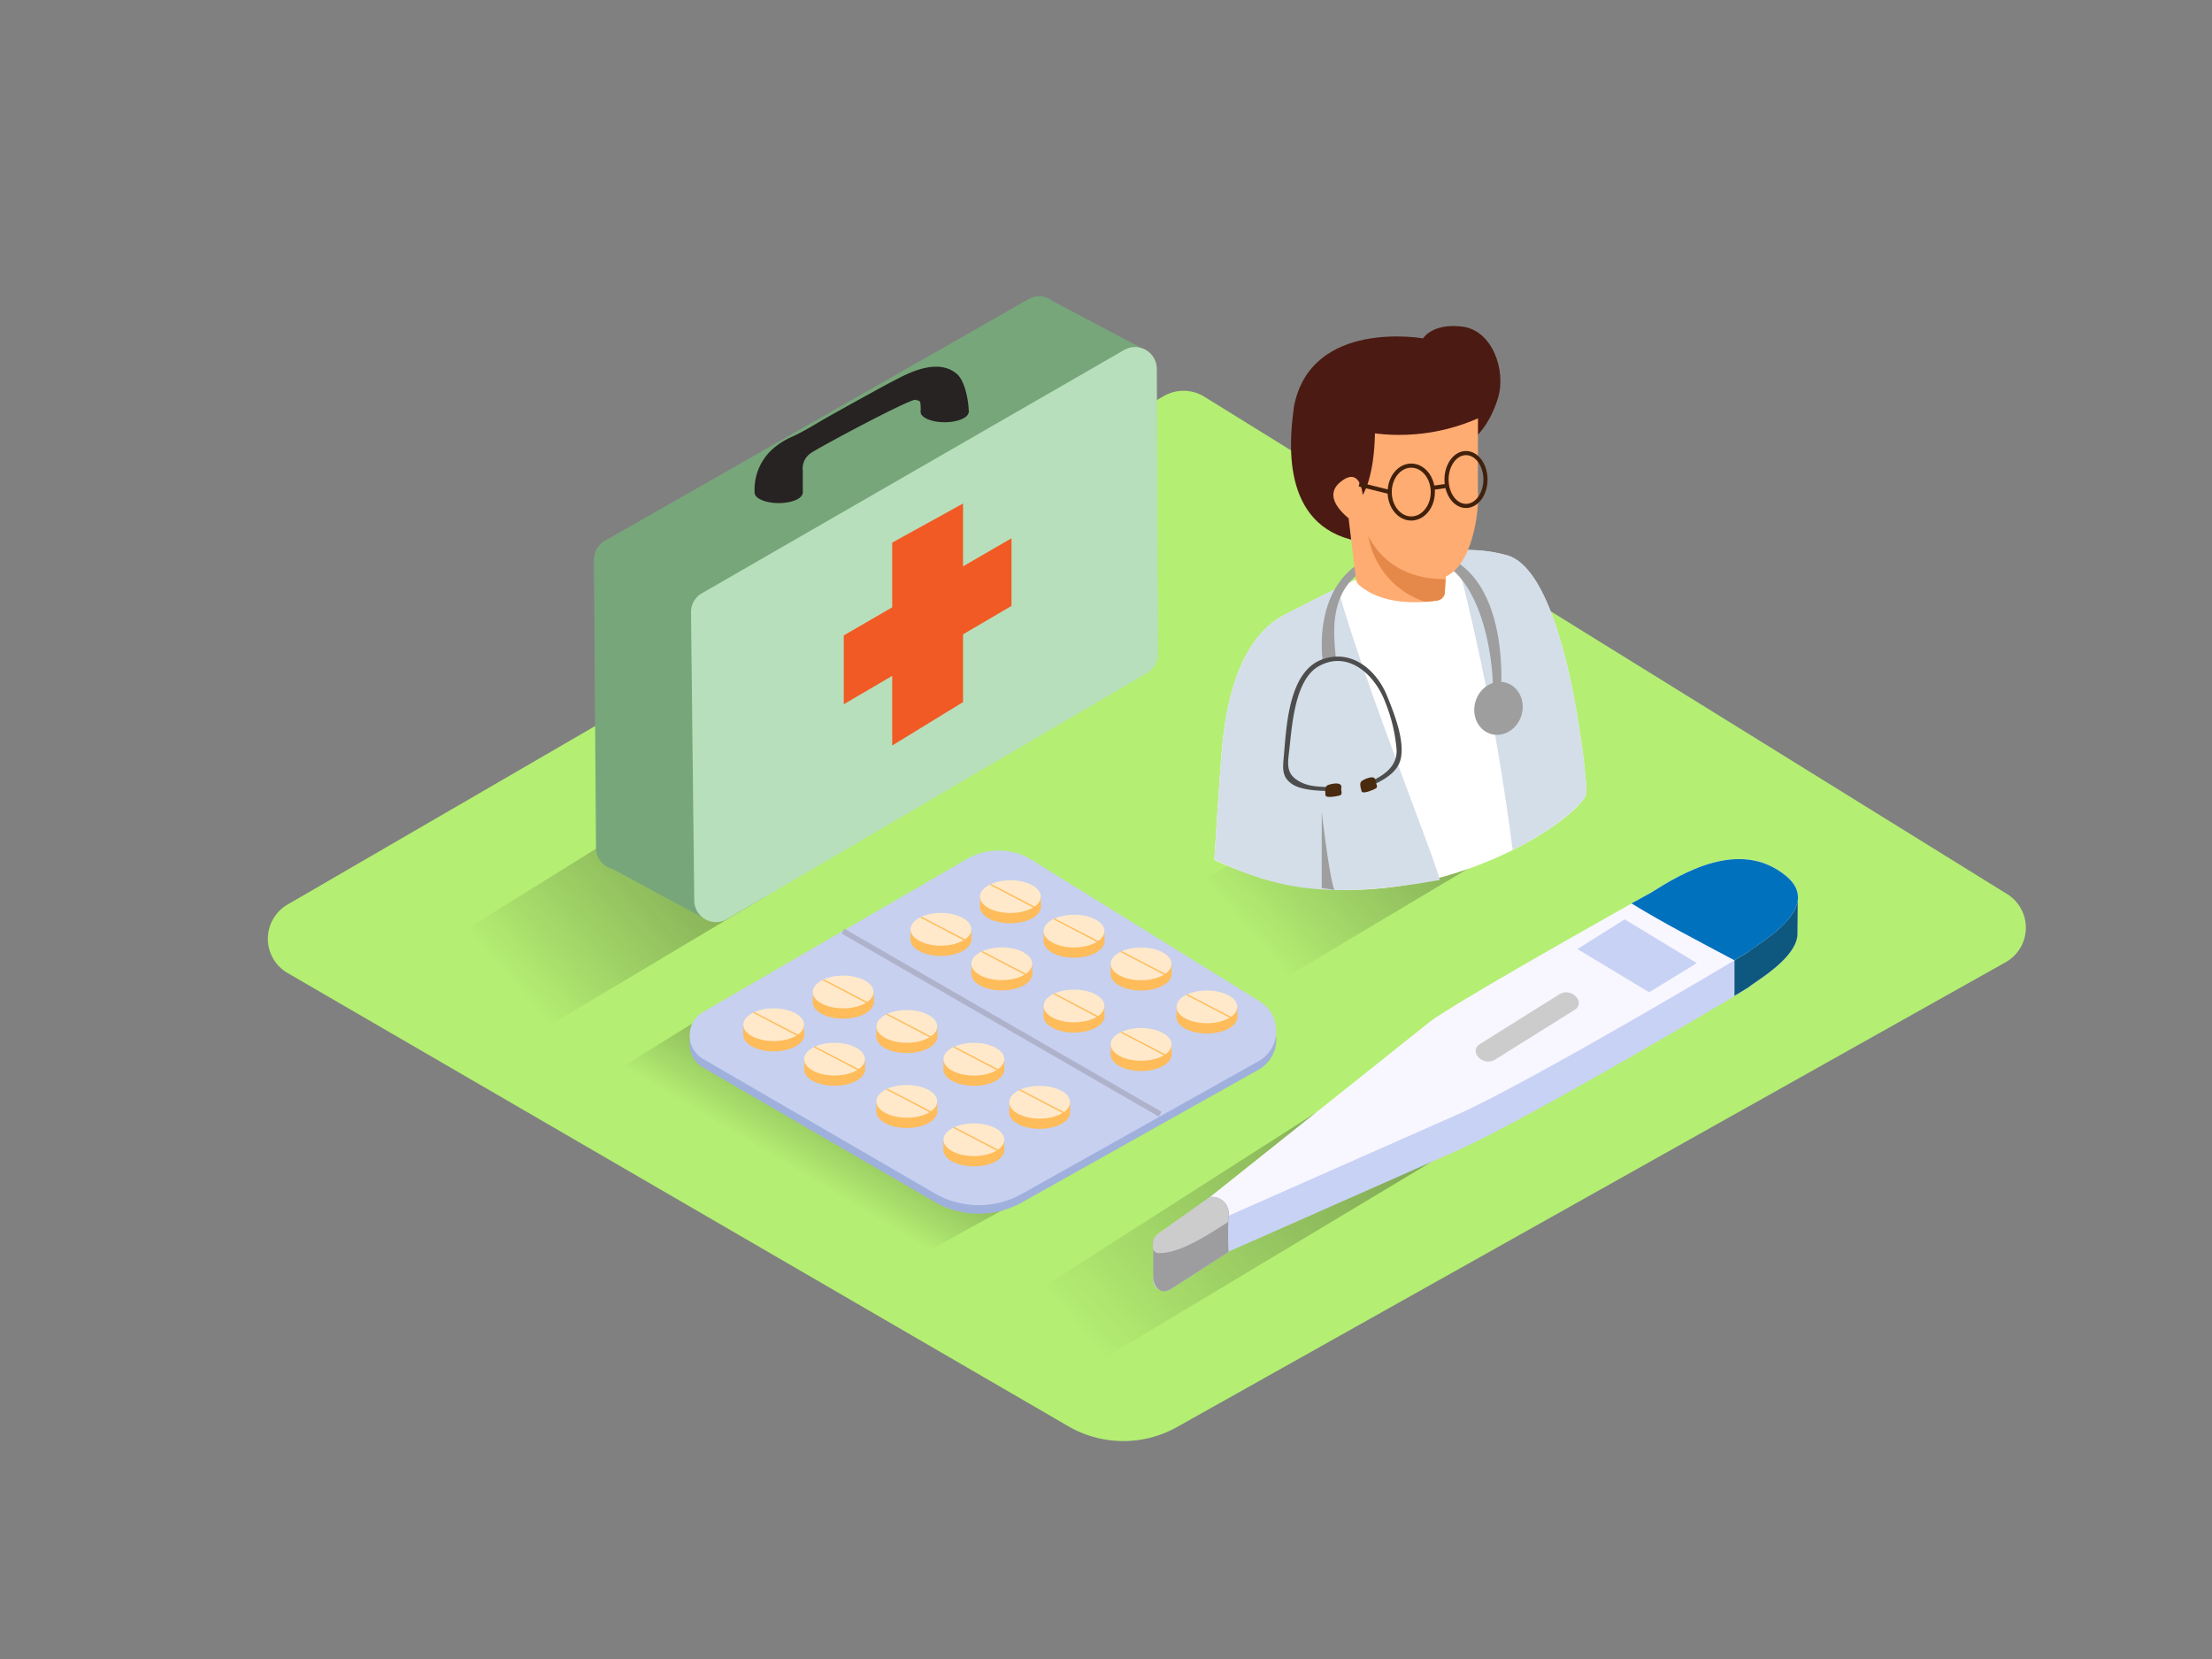 <svg id="Layer_2" data-name="Layer 2" xmlns="http://www.w3.org/2000/svg" xmlns:xlink="http://www.w3.org/1999/xlink" viewBox="0 0 400 300"><rect x="0" y="0" width="400" height="300" fill="#808080" stroke="none"/><defs><linearGradient id="linear-gradient" x1="149.16" y1="214.81" x2="159.17" y2="198.12" gradientUnits="userSpaceOnUse"><stop offset="0" stop-opacity="0"/><stop offset="0.99" stop-color="#1a1a1a"/></linearGradient><linearGradient id="linear-gradient-2" x1="197.28" y1="243.17" x2="247.38" y2="199.75" xlink:href="#linear-gradient"/><linearGradient id="linear-gradient-3" x1="227.42" y1="170.44" x2="260.14" y2="142.09" xlink:href="#linear-gradient"/><linearGradient id="linear-gradient-4" x1="94.01" y1="179.28" x2="126.73" y2="150.92" xlink:href="#linear-gradient"/></defs><title>191-200</title><path d="M212.94,258l149.75-84a7.16,7.16,0,0,0,.27-12.32L217.79,71.74a7.16,7.16,0,0,0-7.36-.11L52,163.57a7.16,7.16,0,0,0,0,12.38l141.25,82A19.84,19.84,0,0,0,212.94,258Z" fill="#b4ee73"/><polyline points="206.35 205 166.58 226.92 110.03 194.5 147.01 171.51" opacity="0.32" fill="url(#linear-gradient)"/><polyline points="258.88 210.09 194.22 248.88 178.19 239.41 237.92 201.22" opacity="0.32" fill="url(#linear-gradient-2)"/><polyline points="271.62 153.41 233.01 176.43 210.99 163.41 245.54 141.93" opacity="0.32" fill="url(#linear-gradient-3)"/><path d="M325,161.51l-1.75,3.79c-.16-.15-.27-.3-.45-.44-8.33-6.79-18.79-.47-24.44,3.1,0,0-35.7,19.93-40.16,23.5-3.44,2.75-25.07,20-34.82,27.75l-.38-1.59L208.59,225s.15,5.41,0,5.84l0,0a2.06,2.06,0,0,0,.5,2,2.11,2.11,0,0,0,2.64.28l10.33-6.71a1.91,1.91,0,0,1,.28-.15l40.92-18.09c12.79-5.65,52.22-29,52.92-29.61,1.56-1.26,8.41-5.13,8.81-9.37h0Z" fill="#c8d2f5"/><path d="M323.3,165.31c-.16-.15-.27-.3-.45-.44-5.42-4.41-11.72-3.28-17-1a21.23,21.23,0,0,1,6,7.51,1.38,1.38,0,0,1,1.8,1.32v7.37c1.53-.92,2.47-1.49,2.57-1.57,1.56-1.26,8.41-5.13,8.81-9.37h0l.07-7.07Z" fill="#0e577f"/><path d="M218.7,216.53l-9.22,6.55a2.11,2.11,0,0,0-.27,3.21h0a2.11,2.11,0,0,0,2.64.28l10.33-6.71a1.91,1.91,0,0,1,.28-.15l40.92-18.09c12.79-5.65,52.22-29,52.92-29.61,2.08-1.68,13.57-8,6.63-13.66-8.33-6.79-18.79-.47-24.44,3.1,0,0-35.7,19.93-40.16,23.5s-38.12,30.38-39.52,31.5Z" fill="#f8f6ff"/><path d="M295.08,163.4c6,3.68,12.33,6.91,18.56,10.25,1.59-1,2.56-1.54,2.66-1.63,2.08-1.68,13.57-8,6.63-13.66-8.33-6.79-18.79-.47-24.44,3.1L295,163.38Z" fill="#0071bc"/><path d="M222.17,219.87a3,3,0,0,0-3.38-3.4l-8.49,6.12c-.69.5-1.66,1-1.75,1.92s0,1.81,0,2.67l0,4.23c.85,3.31,3.22,1.68,3.22,1.68l10.4-6.71A59,59,0,0,1,222.17,219.87Z" fill="#9d9da0"/><path d="M222.13,220.93c0-.35,0-.69,0-1.06a3,3,0,0,0-3.38-3.4l-8.49,6.12c-.69.5-1.66,1-1.75,1.92a10.41,10.41,0,0,0,0,1.5,1.88,1.88,0,0,0,.77.58C213.14,226.85,218.55,223.24,222.13,220.93Z" fill="#ccc"/><polygon points="293.79 166.25 306.83 174.16 298.22 179.43 285.26 171.62 293.79 166.25" fill="#c8d2f5"/><path d="M282,179.79l-14.38,9c-2.15,1.35.6,4.17,2.75,2.82l14.38-9C286.86,181.27,284.11,178.44,282,179.79Z" fill="#ccc"/><path d="M184.78,217.44l42.8-24a6.28,6.28,0,0,0,.23-10.82L186.6,157.07a11.45,11.45,0,0,0-11.78-.17l-47.66,27.66a4.91,4.91,0,0,0,0,8.5L169,217.33A15.92,15.92,0,0,0,184.78,217.44Z" fill="#9fb0dd"/><path d="M184.78,215.9l42.8-24a6.28,6.28,0,0,0,.23-10.82L186.6,155.52a11.45,11.45,0,0,0-11.78-.17L127.16,183a4.91,4.91,0,0,0,0,8.5L169,215.78A15.92,15.92,0,0,0,184.78,215.9Z" fill="#c7d0ef"/><line x1="152.43" y1="168.37" x2="209.8" y2="201.49" fill="#c8d2f5" stroke="#9d9db2" stroke-miterlimit="10" opacity="0.58"/><ellipse cx="152.47" cy="181.24" rx="5.5" ry="2.96" fill="#ffbc5a"/><path d="M158,179.38v2.16s-3.25,2-5.5,1.81-5.5-2.11-5.5-2.11v-1.86" fill="#ffbc5a"/><ellipse cx="152.47" cy="179.38" rx="5.5" ry="2.96" fill="#ffe9ca"/><path d="M149.45,177.5l7.36,3.85" fill="#ffbc5a"/><path d="M149,177.11l-.27.12h0l8.08,4.23.12-.23Z" fill="#ffbc5a"/><ellipse cx="163.98" cy="187.47" rx="5.5" ry="2.96" fill="#ffbc5a"/><path d="M169.48,185.61v2.16s-3.25,2-5.5,1.81-5.5-2.11-5.5-2.11v-1.86" fill="#ffbc5a"/><ellipse cx="163.98" cy="185.61" rx="5.5" ry="2.96" fill="#ffe9ca"/><path d="M161,183.73l7.36,3.85" fill="#ffbc5a"/><path d="M160.49,183.33l-.27.12h0l8.08,4.23.12-.23Z" fill="#ffbc5a"/><ellipse cx="176.11" cy="193.4" rx="5.5" ry="2.96" fill="#ffbc5a"/><path d="M181.61,191.54v2.16s-3.25,2-5.5,1.81-5.5-2.11-5.5-2.11v-1.86" fill="#ffbc5a"/><ellipse cx="176.11" cy="191.54" rx="5.5" ry="2.96" fill="#ffe9ca"/><path d="M173.09,189.66l7.36,3.85" fill="#ffbc5a"/><path d="M172.62,189.26l-.27.12h0l8.08,4.23.12-.23Z" fill="#ffbc5a"/><ellipse cx="188" cy="201.17" rx="5.5" ry="2.96" fill="#ffbc5a"/><path d="M193.51,199.32v2.16s-3.25,2-5.5,1.81-5.5-2.11-5.5-2.11v-1.86" fill="#ffbc5a"/><ellipse cx="188" cy="199.32" rx="5.5" ry="2.96" fill="#ffe9ca"/><path d="M185,197.43l7.36,3.85" fill="#ffbc5a"/><path d="M184.51,197l-.27.12h0l8.08,4.23.12-.23Z" fill="#ffbc5a"/><ellipse cx="139.91" cy="187.16" rx="5.5" ry="2.96" fill="#ffbc5a"/><path d="M145.41,185.3v2.16s-3.25,2-5.5,1.81-5.5-2.11-5.5-2.11V185.3" fill="#ffbc5a"/><ellipse cx="139.91" cy="185.3" rx="5.5" ry="2.96" fill="#ffe9ca"/><path d="M136.89,183.42l7.36,3.85" fill="#ffbc5a"/><path d="M136.42,183l-.27.12h0l8.08,4.23.12-.23Z" fill="#ffbc5a"/><ellipse cx="150.91" cy="193.39" rx="5.5" ry="2.96" fill="#ffbc5a"/><path d="M156.42,191.53v2.16s-3.25,2-5.5,1.81-5.5-2.11-5.5-2.11v-1.86" fill="#ffbc5a"/><ellipse cx="150.91" cy="191.53" rx="5.5" ry="2.96" fill="#ffe9ca"/><path d="M147.89,189.64l7.36,3.85" fill="#ffbc5a"/><path d="M147.42,189.25l-.27.12h0l8.08,4.23.12-.23Z" fill="#ffbc5a"/><ellipse cx="163.98" cy="201.02" rx="5.5" ry="2.96" fill="#ffbc5a"/><path d="M169.48,199.16v2.16s-3.25,2-5.5,1.81-5.5-2.11-5.5-2.11v-1.86" fill="#ffbc5a"/><ellipse cx="163.98" cy="199.16" rx="5.5" ry="2.96" fill="#ffe9ca"/><path d="M161,197.27l7.36,3.85" fill="#ffbc5a"/><path d="M160.49,196.88l-.27.12h0l8.08,4.23.12-.23Z" fill="#ffbc5a"/><ellipse cx="176.11" cy="207.96" rx="5.5" ry="2.96" fill="#ffbc5a"/><path d="M181.61,206.1v2.16s-3.25,2-5.5,1.81-5.5-2.11-5.5-2.11V206.1" fill="#ffbc5a"/><ellipse cx="176.11" cy="206.1" rx="5.5" ry="2.96" fill="#ffe9ca"/><path d="M173.09,204.22l7.36,3.85" fill="#ffbc5a"/><path d="M172.62,203.82l-.27.12h0l8.08,4.23.12-.23Z" fill="#ffbc5a"/><ellipse cx="182.71" cy="164" rx="5.5" ry="2.96" fill="#ffbc5a"/><path d="M188.22,162.14v2.16s-3.25,2-5.5,1.81-5.5-2.11-5.5-2.11v-1.86" fill="#ffbc5a"/><ellipse cx="182.71" cy="162.14" rx="5.5" ry="2.96" fill="#ffe9ca"/><path d="M179.69,160.26l7.36,3.85" fill="#ffbc5a"/><path d="M179.22,159.86,179,160h0l8.08,4.23.12-.23Z" fill="#ffbc5a"/><ellipse cx="194.22" cy="170.22" rx="5.5" ry="2.96" fill="#ffbc5a"/><path d="M199.73,168.37v2.16s-3.25,2-5.5,1.81-5.5-2.11-5.5-2.11v-1.86" fill="#ffbc5a"/><ellipse cx="194.22" cy="168.37" rx="5.5" ry="2.96" fill="#ffe9ca"/><path d="M191.2,166.48l7.36,3.85" fill="#ffbc5a"/><path d="M190.73,166.09l-.27.12h0l8.08,4.23.12-.23Z" fill="#ffbc5a"/><ellipse cx="206.35" cy="176.16" rx="5.5" ry="2.96" fill="#ffbc5a"/><path d="M211.86,174.3v2.16s-3.25,2-5.5,1.81-5.5-2.11-5.5-2.11V174.3" fill="#ffbc5a"/><ellipse cx="206.35" cy="174.3" rx="5.5" ry="2.96" fill="#ffe9ca"/><path d="M203.33,172.41l7.36,3.85" fill="#ffbc5a"/><path d="M202.86,172l-.27.12h0l8.08,4.23.12-.23Z" fill="#ffbc5a"/><ellipse cx="218.24" cy="183.93" rx="5.5" ry="2.96" fill="#ffbc5a"/><path d="M223.75,182.07v2.16s-3.25,2-5.5,1.81-5.5-2.11-5.5-2.11v-1.86" fill="#ffbc5a"/><ellipse cx="218.24" cy="182.07" rx="5.5" ry="2.96" fill="#ffe9ca"/><path d="M215.22,180.19l7.36,3.85" fill="#ffbc5a"/><path d="M214.75,179.79l-.27.12h0l8.08,4.23.12-.23Z" fill="#ffbc5a"/><ellipse cx="170.15" cy="169.91" rx="5.5" ry="2.96" fill="#ffbc5a"/><path d="M175.65,168.05v2.16s-3.25,2-5.5,1.81-5.5-2.11-5.5-2.11v-1.86" fill="#ffbc5a"/><ellipse cx="170.15" cy="168.05" rx="5.5" ry="2.96" fill="#ffe9ca"/><path d="M167.13,166.17l7.36,3.85" fill="#ffbc5a"/><path d="M166.66,165.78l-.27.12h0l8.08,4.23.12-.23Z" fill="#ffbc5a"/><ellipse cx="181.16" cy="176.14" rx="5.5" ry="2.96" fill="#ffbc5a"/><path d="M186.66,174.28v2.16s-3.25,2-5.5,1.81-5.5-2.11-5.5-2.11v-1.86" fill="#ffbc5a"/><ellipse cx="181.16" cy="174.28" rx="5.5" ry="2.96" fill="#ffe9ca"/><path d="M178.14,172.4l7.36,3.85" fill="#ffbc5a"/><path d="M177.67,172l-.27.12h0l8.08,4.23.12-.23Z" fill="#ffbc5a"/><ellipse cx="194.22" cy="183.77" rx="5.5" ry="2.96" fill="#ffbc5a"/><path d="M199.73,181.91v2.16s-3.25,2-5.5,1.81-5.5-2.11-5.5-2.11v-1.86" fill="#ffbc5a"/><ellipse cx="194.22" cy="181.91" rx="5.5" ry="2.96" fill="#ffe9ca"/><path d="M191.2,180l7.36,3.85" fill="#ffbc5a"/><path d="M190.73,179.63l-.27.12h0L198.5,184l.12-.23Z" fill="#ffbc5a"/><ellipse cx="206.35" cy="190.71" rx="5.5" ry="2.96" fill="#ffbc5a"/><path d="M211.86,188.86V191s-3.25,2-5.5,1.81-5.5-2.11-5.5-2.11v-1.86" fill="#ffbc5a"/><ellipse cx="206.35" cy="188.86" rx="5.5" ry="2.96" fill="#ffe9ca"/><path d="M203.33,187l7.36,3.85" fill="#ffbc5a"/><path d="M202.86,186.58l-.27.12h0l8.08,4.23.12-.23Z" fill="#ffbc5a"/><polyline points="138.21 162.25 99.6 185.27 77.58 172.25 112.13 150.77" opacity="0.32" fill="url(#linear-gradient-4)"/><path d="M207.58,63.56l-17.2-9.08a4,4,0,0,0-1.36-.72h0a3.87,3.87,0,0,0-3.05.36L109.41,97.79a3.93,3.93,0,0,0-2,3.44l.37,52.13a3.87,3.87,0,0,0,1.26,2.85h0a4,4,0,0,0,1.73.93l16.91,9.12s6.44-15.28,3-18.49a2,2,0,0,0-.79-.42l60-34.83a3.93,3.93,0,0,0,2-3.4V70l.53,3.07Z" fill="#8ecc94"/><path d="M207.58,63.56l-17.2-9.08a4,4,0,0,0-1.36-.72h0a3.87,3.87,0,0,0-3.05.36L109.41,97.79a3.93,3.93,0,0,0-2,3.44l.37,52.13a3.87,3.87,0,0,0,1.26,2.85h0a4,4,0,0,0,1.73.93l16.91,9.12s6.44-15.28,3-18.49a2,2,0,0,0-.79-.42l60-34.83a3.93,3.93,0,0,0,2-3.4V70l.53,3.07Z" fill="#272322" opacity="0.22"/><path d="M126.92,107.29l76.37-44a3.93,3.93,0,0,1,5.89,3.39l.22,51.59a3.93,3.93,0,0,1-1.94,3.4l-76,44.54a3.93,3.93,0,0,1-5.91-3.34l-.59-52.13A3.93,3.93,0,0,1,126.92,107.29Z" fill="#8ecc94"/><path d="M126.92,107.29l76.37-44a3.93,3.93,0,0,1,5.89,3.39l.22,51.59a3.93,3.93,0,0,1-1.94,3.4l-76,44.54a3.93,3.93,0,0,1-5.91-3.34l-.59-52.13A3.93,3.93,0,0,1,126.92,107.29Z" fill="#fff" opacity="0.37"/><ellipse cx="140.81" cy="89.09" rx="4.35" ry="1.89" fill="#272322"/><ellipse cx="170.82" cy="74.47" rx="4.35" ry="1.89" fill="#272322"/><path d="M166.49,73.4a5.71,5.71,0,0,0,.16,1.57c1.06.26,2.25-.5,3.32-.64,1.4-.19,4.53,1.34,5.21.14,0-1.85-.65-5.56-2.14-6.84-3-2.6-7.5-.82-10.5.74-1.95,1-3.88,2.06-5.8,3.12q-3.54,1.94-7.06,3.92c-2.17,1.22-4.24,2.58-6.52,3.6a13.52,13.52,0,0,0-2.75,1.62,9.86,9.86,0,0,0-3.95,8.45h8.71v-3.9a3.37,3.37,0,0,1,1.51-3.28c1.89-1.26,18-9.86,18.88-9.6S166.37,72.42,166.49,73.4Z" fill="#272322"/><polygon points="161.34 98.12 161.34 134.81 174.15 126.96 174.15 91.05 161.34 98.12" fill="#f15a24"/><polygon points="152.58 114.9 152.58 127.35 182.91 109.57 182.91 97.34 152.58 114.9" fill="#f15a24"/><path d="M219.59,155.5s1-16.07,1.38-20c.34-3.59,1.54-19.38,11.41-24.37,12.48-6.3,26.87-14.49,40.17-10.68,10.77,3.09,14.45,40.38,14.33,42.87C286.67,147.75,253.24,171.38,219.59,155.5Z" fill="#fff"/><path d="M241.9,106.3c-3.26,1.57-6.45,3.24-9.52,4.79-9.88,5-11.07,20.78-11.41,24.37-.38,4-1.38,20-1.38,20,11.05,5.21,20.37,7.3,40.74,3.68C260.34,157.38,246.8,124,241.9,106.3Z" fill="#d4dee8"/><path d="M272.55,100.41a26.73,26.73,0,0,0-9.53-.87,423.23,423.23,0,0,1,10.51,54.18c8.17-4.08,13.27-8.71,13.36-10.44C287,140.8,283.33,103.5,272.55,100.41Z" fill="#d4dee8"/><ellipse cx="270.98" cy="128.1" rx="4.83" ry="4.34" transform="translate(69.32 349.85) rotate(-73.02)" fill="#9e9e9e"/><path d="M269.89,125.11c.41-.27-.33-26.07-15.23-24.52S241,113.19,241.55,118.87l-2.4.34s-2.8-19.72,16.23-19.76,15.94,27.25,15.94,27.25" fill="#9e9e9e"/><path d="M241.57,143.08c-2.31-.08-6,0-7.94-1.31s-1.65-3-1.45-5.3c.47-5.29.88-15.11,7-17.26,5.3-1.87,9.77,2,11.65,6.64,1.22,3,3.22,8,2.47,11.34-.59,2.68-3.49,4.09-5.82,5.11-.44.19-.82-.45-.38-.64,2.73-1.19,5.6-2.79,5.45-6.11a29.47,29.47,0,0,0-2-8.44c-1.83-5-6.66-9.58-12-6.68-4.41,2.38-4.91,10.78-5.4,15.13-.33,2.83-.69,4.67,2.46,6.06,1.75.77,4.17.66,6.07.73.48,0,.48.76,0,.75Z" fill="#4d4d4d"/><path d="M248.75,141.25c0,.41.56,1.07,0,1.35s-2.36,1.07-2.53.48-.45-1.49,0-1.83S248.75,139.9,248.75,141.25Z" fill="#4a2b0f"/><path d="M242.55,142.53c-.09.4.32,1.17-.29,1.32s-2.54.54-2.58-.07-.12-1.55.39-1.79S242.84,141.21,242.55,142.53Z" fill="#4a2b0f"/><path d="M266.7,79.15S269.35,77,270.88,72s-1-12.27-6.45-12.94-7.09,2.13-7.09,2.13S237.12,57.6,234,73.45h0c-.57,4.44-3,20.55,10.14,24.08s8.42-15.13,8.42-15.13" fill="#4b1b13"/><path d="M267.27,75.65s-.05,10.44,0,14.32c.06,4.09-1.67,15.13-8.39,14.78s-13.61-8.17-13.61-10c0,0-6.79-4.23-3-7.48s4.14,2.25,4.14,2.25,2.08-3,2.22-11.15A35.46,35.46,0,0,0,267.27,75.65Z" fill="#ffac73"/><path d="M245.57,105.61c3.43,3.16,9,3.75,14.16,3a1.68,1.68,0,0,0,1.55-1.46c.08-1.58.18-3.16.32-4.74l-17.73-8.67,1.37,11.3S245.36,105.27,245.57,105.61Z" fill="#ffac73"/><path d="M257.73,108.83c.69-.05,1.38-.12,2.06-.22a1.62,1.62,0,0,0,1.49-1.41c0-.82.08-1.64.14-2.47-3.75,0-10.43-.88-14-7.84A15.16,15.16,0,0,0,257.73,108.83Z" fill="#e5894a"/><ellipse cx="265.1" cy="86.71" rx="3.52" ry="4.78" fill="none" stroke="#42210b" stroke-miterlimit="10" stroke-width="0.75"/><ellipse cx="255.2" cy="88.98" rx="3.9" ry="4.78" fill="none" stroke="#42210b" stroke-miterlimit="10" stroke-width="0.75"/><line x1="261.58" y1="87.86" x2="259.1" y2="88.21" fill="none" stroke="#42210b" stroke-miterlimit="10" stroke-width="0.75"/><line x1="251.3" y1="88.98" x2="245.78" y2="87.6" fill="none" stroke="#42210b" stroke-miterlimit="10" stroke-width="0.75"/><path d="M241.3,160.92c-.92-2.18-2.29-14.1-2.29-14.1v13.77Z" fill="#9e9e9e"/></svg>